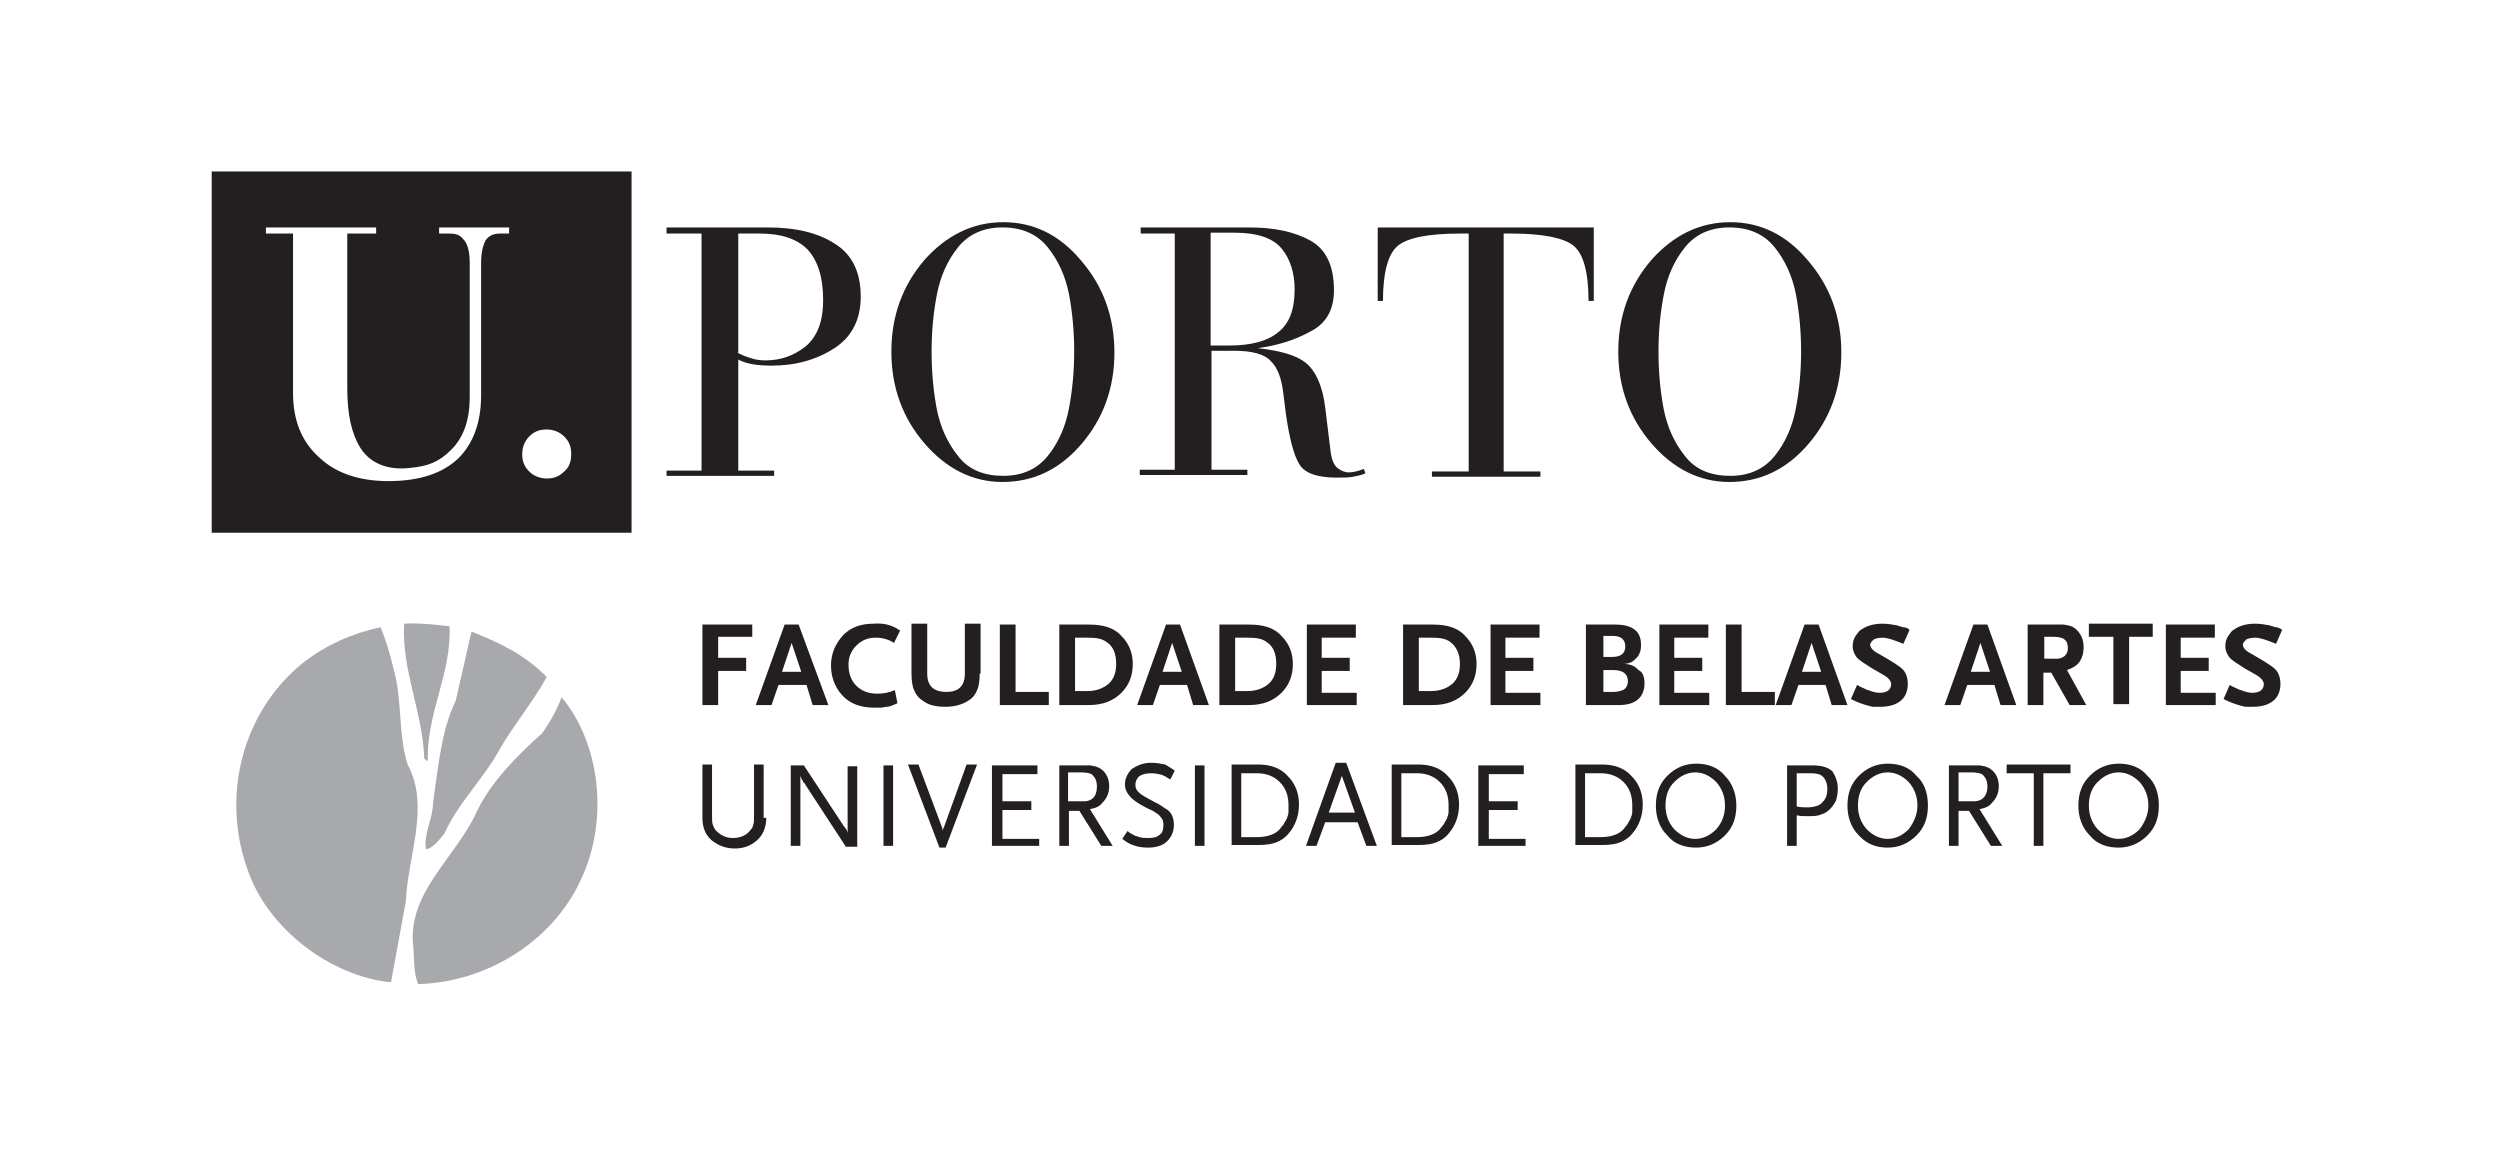 <?xml version="1.0" encoding="utf-8"?>
<!-- Generator: Adobe Illustrator 21.0.2, SVG Export Plug-In . SVG Version: 6.00 Build 0)  -->
<svg version="1.1" id="Layer_1" xmlns="http://www.w3.org/2000/svg" xmlns:xlink="http://www.w3.org/1999/xlink" x="0px" y="0px"
	 viewBox="0 0 285.8 133.5" style="enable-background:new 0 0 285.8 133.5;" xml:space="preserve">
<style type="text/css">
	.st0{fill:#A7A9AC;}
	.st1{fill-rule:evenodd;clip-rule:evenodd;fill:#231F20;}
	.st2{fill:#231F20;}
</style>
<path class="st0" d="M51.4,71.6c0.2,5.5-2.6,9.8-2.5,15.3L48.8,87l-0.3-0.3c-0.2-5.4-2.6-10.1-2.3-15.4C48,71.2,49.7,71.4,51.4,71.6
	"/>
<path class="st0" d="M45,76.5c1,3.4,0.5,7.5,1.6,10.9c2.6,4.8,0,10.5-0.2,15.6l-1.7,9.3c-6.9-0.7-14.1-6.1-16.4-12.9
	c-3-8.3-0.7-17.9,6.3-23.6c2.7-2.1,5.7-3.4,8.9-4.1C44.1,73.1,44.6,74.8,45,76.5"/>
<path class="st0" d="M62.5,77.4c-1.6,2.9-3.8,5.5-5.4,8.3c-1.8,3.3-4.8,6.2-6.3,9.6c-0.6,0.7-1.2,1.6-2.1,1.8
	c-0.3-1.8,0.8-3.5,0.8-5.3c0.6-4,0.9-8.2,2.6-11.7l1.8-7.9C56.9,73.4,60,74.8,62.5,77.4"/>
<path class="st0" d="M66.7,99.9c-3.1,7.5-10.9,12.4-18.9,12.6c-0.6-1.4-0.4-3.2-0.6-4.7c-0.4-6,5-9.9,7.3-15c1.6-3.4,4.7-6.5,7.5-9
	c0.9-1.3,1.7-2.7,2.2-4.1C68.6,85,69.5,93.4,66.7,99.9"/>
<path class="st1" d="M84.3,40.3c0.3,0.2,0.8,0.4,1.4,0.6c0.6,0.2,1.1,0.3,1.8,0.3c1.7,0,3.2-0.5,4.6-1.6c1.3-1.1,2-2.8,2-5.3
	c0-2.6-0.6-4.5-1.8-5.8c-1.2-1.2-3-1.8-5.4-1.8h-2.5V40.3 M80.2,26.7h-4V26h11.5c3.3,0,5.8,0.6,7.8,1.9c1.9,1.2,2.9,3.2,2.9,6
	c0,2.6-1,4.6-3,5.9c-2,1.3-4.4,2-7.2,2c-1.6,0-2.9-0.2-3.8-0.7v12.7h4.1v0.6H76.2v-0.6h4V26.7z"/>
<path class="st1" d="M114.7,54.4c2.2,0,3.9-0.8,5.1-2.3c1.2-1.5,2-3.3,2.4-5.4c0.4-2.1,0.6-4.3,0.6-6.5c0-2.3-0.2-4.5-0.6-6.6
	c-0.4-2-1.2-3.8-2.4-5.3c-1.2-1.5-2.9-2.3-5.2-2.3c-2.2,0-3.9,0.8-5.1,2.3c-1.2,1.5-2,3.3-2.4,5.4c-0.4,2.1-0.6,4.2-0.6,6.5
	c0,2.3,0.2,4.5,0.6,6.6c0.4,2,1.2,3.8,2.4,5.3C110.7,53.7,112.5,54.4,114.7,54.4 M114.7,25.4c3.4,0,6.4,1.4,8.9,4.4
	c2.5,2.9,3.8,6.4,3.8,10.5c0,4.1-1.3,7.6-3.8,10.5c-2.5,2.9-5.5,4.3-9,4.3c-3.4,0-6.4-1.5-8.9-4.4c-2.5-2.9-3.8-6.4-3.8-10.5
	c0-4.1,1.3-7.6,3.8-10.5C108.2,26.9,111.2,25.4,114.7,25.4z"/>
<path class="st1" d="M138.5,39.5h2c2.5,0,4.4-0.5,5.6-1.5c1.3-1,1.9-2.6,1.9-4.9c0-1.9-0.5-3.5-1.5-4.7c-1-1.2-2.8-1.8-5.4-1.8h-2.7
	V39.5 M134.4,26.7h-4V26h12.4c2.9,0,5.2,0.5,7,1.5c1.8,1,2.7,2.9,2.7,5.7c0,2.2-0.9,3.8-2.7,4.7c-1.8,1-3.8,1.6-6,1.9
	c2.6,0.3,4.4,0.8,5.5,1.7c1.1,0.9,1.9,2.6,2.2,5.1l0.6,4.9c0.1,1,0.4,1.7,0.8,2c0.4,0.3,0.8,0.5,1.3,0.5c0.4,0,1-0.1,1.7-0.4
	l0.2,0.5c-0.4,0.2-0.9,0.3-1.4,0.4c-0.5,0.1-1.1,0.1-1.9,0.1c-2.2,0-3.7-0.5-4.3-1.6c-0.6-1-1.1-2.9-1.5-5.7l-0.3-2.4
	c-0.2-1.6-0.6-2.8-1.4-3.6c-0.7-0.8-2.1-1.2-4.2-1.2h-2.6v13.6h4.1v0.6h-12.3v-0.6h4V26.7z"/>
<path class="st2" d="M167.7,26.7h-0.8c-3.7,0-6,0.5-7.1,1.4c-1.1,0.9-1.7,3-1.7,6.3h-0.6V26h24.7v8.4h-0.6c0-3.3-0.6-5.4-1.7-6.3
	c-1.1-0.9-3.5-1.4-7.1-1.4h-0.9v27.2h4.2v0.6h-12.4v-0.6h4.2V26.7"/>
<path class="st1" d="M197.8,54.4c2.2,0,3.9-0.8,5.1-2.3c1.2-1.5,2-3.3,2.4-5.4c0.4-2.1,0.6-4.3,0.6-6.5c0-2.3-0.2-4.5-0.6-6.6
	c-0.4-2-1.2-3.8-2.4-5.3c-1.2-1.5-2.9-2.3-5.2-2.3c-2.2,0-3.9,0.8-5.1,2.3c-1.2,1.5-2,3.3-2.4,5.4c-0.4,2.1-0.6,4.2-0.6,6.5
	c0,2.3,0.2,4.5,0.6,6.6c0.4,2,1.2,3.8,2.4,5.3C193.8,53.7,195.6,54.4,197.8,54.4 M197.8,25.4c3.4,0,6.4,1.4,8.9,4.4
	c2.5,2.9,3.8,6.4,3.8,10.5c0,4.1-1.3,7.6-3.8,10.5c-2.5,2.9-5.5,4.3-9,4.3c-3.4,0-6.4-1.5-8.9-4.4c-2.5-2.9-3.8-6.4-3.8-10.5
	c0-4.1,1.3-7.6,3.8-10.5C191.3,26.9,194.3,25.4,197.8,25.4z"/>
<path class="st2" d="M24.2,19.6v41.3h48V19.6H24.2z M58.1,26.7h-1c-0.7,0-1.3,0.3-1.6,0.8c-0.3,0.6-0.5,1.4-0.5,2.6v15.1
	c0,3.1-0.9,5.5-2.6,7.2c-1.8,1.7-4.4,2.6-8,2.6c-3.3,0-6-0.9-7.9-2.7c-2-1.8-3-4.2-3-7.4V26.7h-3.1V26H43v0.7h-3.3v17.7
	c0,3,0.5,5.2,1.5,6.8c1,1.6,2.9,2.6,5.6,2.3c2.2-0.2,3.4-0.7,4.8-2.1c1.4-1.4,2.1-3.4,2.1-6V30.1c0-1.2-0.2-2.1-0.6-2.6
	c-0.4-0.5-0.7-0.8-1.7-0.8h-1.2V26h8V26.7z M64.5,53.9c-0.6,0.6-1.2,0.8-2,0.8c-0.8,0-1.5-0.3-2-0.8c-0.6-0.6-0.8-1.2-0.8-2
	c0-0.8,0.3-1.5,0.8-2c0.6-0.6,1.2-0.8,2-0.8c0.8,0,1.5,0.3,2,0.8c0.6,0.6,0.8,1.2,0.8,2C65.3,52.7,65.1,53.4,64.5,53.9z"/>
<path class="st2" d="M102.9,72.1l-0.7,1.4c-0.6-0.4-1.3-0.6-2.1-0.6c-0.9,0-1.6,0.3-2.2,0.9c-0.6,0.6-0.9,1.3-0.9,2.2
	c0,1,0.3,1.8,0.9,2.4c0.6,0.6,1.4,0.9,2.4,0.9c0.6,0,1.3-0.1,2-0.4l0.3,1.5c-0.5,0.2-0.9,0.4-1.2,0.4c-0.2,0-0.5,0.1-0.7,0.1
	c-0.2,0-0.5,0-0.8,0c-1.4,0-2.5-0.4-3.3-1.1c-1-0.9-1.6-2.2-1.6-3.7c0-1.4,0.5-2.5,1.4-3.5c0.9-0.9,2-1.3,3.5-1.3
	C101.1,71.2,102.1,71.5,102.9,72.1z M112,77c0,0.8-0.1,1.5-0.3,1.9c-0.2,0.5-0.5,0.9-1,1.2c-0.6,0.4-1.5,0.7-2.6,0.7
	c-1.1,0-2-0.2-2.6-0.7c-0.5-0.3-0.8-0.7-1-1.2c-0.2-0.4-0.3-1.1-0.3-2v-5.6h1.8v5.7c0,1.4,0.7,2.1,2.2,2.1c1.4,0,2.1-0.7,2.1-2.1
	v-5.7h1.8V77z M218.3,72l-0.7,1.6c-1-0.4-1.8-0.7-2.4-0.7c-0.4,0-0.8,0.1-1,0.2c-0.2,0.2-0.4,0.4-0.4,0.6c0,0.3,0.3,0.7,0.9,1
	c1.4,0.8,2.4,1.4,2.8,1.8c0.4,0.4,0.6,1,0.6,1.7c0,0.8-0.3,1.5-0.8,1.9c-0.6,0.5-1.4,0.7-2.4,0.7c-0.1,0-0.3,0-0.4,0
	c-0.1,0-0.3,0-0.4,0c-0.5-0.1-1.2-0.3-1.9-0.6c-0.1,0-0.1-0.1-0.2-0.1c-0.1,0-0.2-0.1-0.4-0.2l0.7-1.6c0.3,0.2,0.6,0.3,0.8,0.4
	c0.2,0.1,0.4,0.2,0.5,0.2c0.5,0.2,0.9,0.3,1.3,0.3s0.8-0.1,1-0.3c0.2-0.2,0.3-0.4,0.3-0.7c0-0.3-0.3-0.7-0.8-1l-1.4-0.8
	c-0.8-0.5-1.4-0.9-1.7-1.2c-0.3-0.4-0.5-0.8-0.5-1.3c0-0.5,0.1-0.9,0.4-1.3c0.1-0.1,0.2-0.3,0.3-0.4c0.1-0.1,0.2-0.2,0.4-0.3
	c0.6-0.4,1.4-0.6,2.3-0.6c0.6,0,1.2,0.1,1.7,0.2c0.2,0.1,0.4,0.1,0.6,0.2C217.8,71.7,218.1,71.8,218.3,72z M260.9,72l-0.7,1.6
	c-1-0.4-1.8-0.7-2.4-0.7c-0.4,0-0.8,0.1-1,0.2c-0.2,0.2-0.4,0.4-0.4,0.6c0,0.3,0.3,0.7,0.9,1c1.4,0.8,2.4,1.4,2.8,1.8
	c0.4,0.4,0.6,1,0.6,1.7c0,0.8-0.3,1.5-0.8,1.9c-0.6,0.5-1.4,0.7-2.4,0.7c-0.1,0-0.3,0-0.4,0c-0.1,0-0.3,0-0.4,0
	c-0.5-0.1-1.2-0.3-1.9-0.6c-0.1,0-0.1-0.1-0.2-0.1c-0.1,0-0.2-0.1-0.4-0.2l0.7-1.6c0.3,0.2,0.6,0.3,0.8,0.4c0.2,0.1,0.4,0.2,0.5,0.2
	c0.5,0.2,0.9,0.3,1.3,0.3c0.4,0,0.8-0.1,1-0.3c0.2-0.2,0.3-0.4,0.3-0.7c0-0.3-0.3-0.7-0.8-1l-1.4-0.8c-0.8-0.5-1.4-0.9-1.7-1.2
	c-0.3-0.4-0.5-0.8-0.5-1.3c0-0.5,0.1-0.9,0.4-1.3c0.1-0.1,0.2-0.3,0.3-0.4c0.1-0.1,0.2-0.2,0.4-0.3c0.6-0.4,1.4-0.6,2.3-0.6
	c0.6,0,1.2,0.1,1.7,0.2c0.2,0.1,0.4,0.1,0.6,0.2C260.4,71.7,260.6,71.8,260.9,72z M86.1,72.8h-4v2.4h3.2v1.5h-3.2v3.9h-1.8v-9.2h5.7
	V72.8z M94.7,80.6h-1.8l-0.7-2.3H89l-0.8,2.3h-1.8l3.3-9.2h1.6L94.7,80.6z M119.8,80.6h-5.5v-9.2h1.8v7.7h3.8V80.6z M129.5,75.9
	c0,1.3-0.4,2.4-1.3,3.3c-0.9,0.9-2.1,1.4-3.7,1.4h-3.4v-9.2h3.4c1.7,0,2.9,0.4,3.7,1.3C129.1,73.6,129.5,74.7,129.5,75.9z
	 M138.2,80.6h-1.8l-0.7-2.3h-3.1l-0.8,2.3h-1.8l3.3-9.2h1.6L138.2,80.6z M147.8,75.9c0,1.3-0.4,2.4-1.3,3.3
	c-0.9,0.9-2.1,1.4-3.7,1.4h-3.4v-9.2h3.4c1.7,0,2.9,0.4,3.7,1.3C147.4,73.6,147.8,74.7,147.8,75.9z M155.2,80.6h-5.8v-9.2h5.6v1.5
	h-3.9v2.3h3.2v1.5h-3.2v2.5h4V80.6z M168.8,75.9c0,1.3-0.4,2.4-1.3,3.3c-0.9,0.9-2.1,1.4-3.7,1.4h-3.4v-9.2h3.4
	c1.7,0,2.9,0.4,3.7,1.3C168.4,73.6,168.8,74.7,168.8,75.9z M176.2,80.6h-5.8v-9.2h5.6v1.5h-3.9v2.3h3.2v1.5h-3.2v2.5h4V80.6z
	 M188,78.1c0,1.6-1,2.5-2.9,2.5h-3.8v-9.2h3.3c1.1,0,1.8,0.2,2.3,0.6c0.5,0.4,0.7,1,0.7,1.7c0,0.3,0,0.5-0.1,0.8
	c-0.1,0.3-0.2,0.5-0.4,0.7c-0.2,0.2-0.4,0.4-0.6,0.5c-0.3,0.1-0.5,0.2-0.9,0.2c0.7,0,1.3,0.2,1.7,0.7C187.8,76.8,188,77.4,188,78.1z
	 M195.5,80.6h-5.8v-9.2h5.6v1.5h-3.9v2.3h3.2v1.5h-3.2v2.5h4V80.6z M202.8,80.6h-5.5v-9.2h1.8v7.7h3.8V80.6z M211.2,80.6h-1.8
	l-0.7-2.3h-3.1l-0.8,2.3H203l3.3-9.2h1.6L211.2,80.6z M230.5,80.6h-1.8l-0.7-2.3h-3.1l-0.8,2.3h-1.8l3.3-9.2h1.6L230.5,80.6z
	 M238.5,80.6h-1.9l-2.1-3.7h-0.9v3.7h-1.8v-9.2h3.1c0.3,0,0.6,0,0.9,0c0.3,0,0.5,0.1,0.7,0.1c0.2,0.1,0.4,0.1,0.5,0.2
	c0.2,0.1,0.3,0.2,0.4,0.3c0.5,0.5,0.8,1.1,0.8,2c0,0.7-0.2,1.3-0.5,1.7c-0.3,0.4-0.8,0.7-1.4,0.9L238.5,80.6z M246.2,72.8h-2.8v7.7
	h-1.8v-7.7h-2.8v-1.5h7.3V72.8z M253.4,80.6h-5.8v-9.2h5.6v1.5h-3.9v2.3h3.2v1.5h-3.2v2.5h4V80.6z M186.1,77.9
	c0-0.9-0.6-1.3-1.7-1.3h-1.1v2.5h1.1c0.5,0,0.8-0.1,1.1-0.2C185.8,78.8,186.1,78.4,186.1,77.9z M127.6,75.9c0-1.1-0.3-2-1.1-2.5
	c-0.5-0.4-1.2-0.5-2.2-0.5h-1.4V79h1.4c1,0,1.8-0.3,2.4-0.8C127.3,77.7,127.6,76.9,127.6,75.9z M145.9,75.9c0-1.1-0.3-2-1.1-2.5
	c-0.5-0.4-1.2-0.5-2.2-0.5h-1.4V79h1.4c1,0,1.8-0.3,2.4-0.8C145.6,77.7,145.9,76.9,145.9,75.9z M166.9,75.9c0-1.1-0.4-2-1.1-2.5
	c-0.5-0.4-1.2-0.5-2.2-0.5h-1.4V79h1.4c1,0,1.8-0.3,2.4-0.8C166.6,77.7,166.9,76.9,166.9,75.9z M91.6,76.8l-1.1-3.3l-1.1,3.3H91.6z
	 M135.1,76.8l-1.1-3.3l-1.1,3.3H135.1z M208.2,76.8l-1.1-3.3l-1.1,3.3H208.2z M227.5,76.8l-1.1-3.3l-1.1,3.3H227.5z M236.4,74.1
	c0-0.4-0.1-0.8-0.4-1c-0.2-0.2-0.7-0.3-1.2-0.3h-1.1v2.5h1.1C235.8,75.4,236.4,74.9,236.4,74.1z M185.8,73.9c0-0.8-0.5-1.2-1.4-1.2
	h-1.1v2.4h1C185.3,75.1,185.8,74.7,185.8,73.9z"/>
<path class="st2" d="M87.6,93.5c0,1.1-0.4,2-1.1,2.6c-0.7,0.6-1.5,0.9-2.5,0.9c-1,0-1.8-0.3-2.6-0.9c-0.7-0.6-1.1-1.4-1.1-2.6v-6.1
	h1.1v5.7c0,0.6,0,1,0.1,1.2c0.1,0.3,0.2,0.5,0.4,0.7c0.5,0.5,1.1,0.8,1.9,0.8c0.8,0,1.5-0.3,1.9-0.8c0.2-0.2,0.4-0.5,0.4-0.7
	c0.1-0.2,0.1-0.6,0.1-1.2v-5.7h1.1V93.5z M111.7,87.4l-3.6,9.5h-0.7l-3.6-9.5h1.2l2.7,7.2c0,0.1,0.1,0.3,0.1,0.4
	c0-0.1,0-0.3,0.1-0.4l2.6-7.2H111.7z M134.3,88.1l-0.5,1c-0.2-0.1-0.4-0.2-0.5-0.3c-0.2-0.1-0.3-0.1-0.4-0.2
	c-0.4-0.1-0.8-0.2-1.3-0.2c-0.5,0-1,0.1-1.3,0.3c-0.3,0.2-0.5,0.6-0.5,1c0,0.4,0.1,0.6,0.4,0.9c0.3,0.3,0.9,0.6,1.8,1.1
	c0.7,0.3,1.1,0.7,1.5,0.9c0.5,0.4,0.7,1,0.7,1.7c0,0.8-0.3,1.4-0.8,1.9c-0.5,0.5-1.3,0.7-2.2,0.7c-0.6,0-1.2-0.1-1.7-0.3
	c-0.3-0.1-0.7-0.3-1.2-0.7l0.6-0.9c0.2,0.2,0.4,0.3,0.6,0.4c0.2,0.1,0.3,0.2,0.5,0.2c0.4,0.2,0.9,0.2,1.3,0.2c0.6,0,1-0.1,1.3-0.4
	c0.3-0.2,0.4-0.6,0.4-1c0-0.3,0-0.5-0.1-0.7c-0.2-0.3-0.4-0.6-0.8-0.8c-0.1-0.1-0.3-0.2-0.5-0.3c-0.3-0.1-0.6-0.3-1-0.5
	c-1.3-0.7-2-1.5-2-2.4c0-0.7,0.3-1.3,0.8-1.8c0.6-0.4,1.3-0.7,2.2-0.7c0.6,0,1.1,0.1,1.6,0.2C133.5,87.6,133.9,87.8,134.3,88.1z
	 M198.5,92.1c0,1.4-0.4,2.5-1.3,3.4c-0.9,0.9-2,1.4-3.3,1.4c-1.3,0-2.5-0.4-3.3-1.4c-0.9-0.9-1.3-2.1-1.3-3.4c0-1.4,0.4-2.5,1.3-3.4
	c0.9-0.9,2-1.4,3.3-1.4c1.3,0,2.5,0.4,3.3,1.4C198,89.5,198.5,90.7,198.5,92.1z M220.4,92.1c0,1.4-0.4,2.5-1.3,3.4
	c-0.9,0.9-2,1.4-3.3,1.4c-1.3,0-2.4-0.4-3.3-1.4c-0.9-0.9-1.3-2.1-1.3-3.4c0-1.4,0.4-2.5,1.3-3.4c0.9-0.9,2-1.4,3.3-1.4
	c1.3,0,2.5,0.4,3.3,1.4C220,89.5,220.4,90.7,220.4,92.1z M246.8,92.1c0,1.4-0.4,2.5-1.3,3.4c-0.9,0.9-2,1.4-3.3,1.4
	c-1.3,0-2.5-0.4-3.3-1.4c-0.9-0.9-1.3-2.1-1.3-3.4c0-1.4,0.4-2.5,1.3-3.4c0.9-0.9,2-1.4,3.3-1.4c1.3,0,2.5,0.4,3.3,1.4
	C246.4,89.5,246.8,90.7,246.8,92.1z M98,96.8h-1.3L92,89.6c0,0,0-0.1-0.1-0.1c0,0-0.1-0.1-0.1-0.2c-0.1-0.1-0.2-0.3-0.3-0.6v8h-1.1
	v-9.2h1.5l4.6,7c0,0,0.1,0.1,0.1,0.1c0,0,0,0.1,0.1,0.1c0,0,0,0.1,0.1,0.2c0,0.1,0.1,0.2,0.1,0.3c0,0,0,0,0,0.1c0,0,0,0,0,0.1v-7.8
	H98V96.8z M102.2,96.7H101v-9.2h1.1V96.7z M118.7,96.7h-5.3v-9.2h5.2v1h-4v3.1h3.3v1h-3.3v3.3h4.2V96.7z M127.2,96.7h-1.3l-2.5-4
	h-1.2v4h-1.1v-9.2h2.8c0.3,0,0.5,0,0.7,0c0.2,0,0.4,0.1,0.6,0.1c0.2,0.1,0.3,0.1,0.5,0.2c0.1,0.1,0.3,0.2,0.4,0.3
	c0.5,0.5,0.7,1.1,0.7,1.8c0,0.8-0.3,1.4-0.8,1.9c-0.3,0.4-0.8,0.6-1.4,0.7L127.2,96.7z M137.7,96.7h-1.1v-9.2h1.1V96.7z M148.5,92
	c0,1.2-0.4,2.4-1.2,3.3c-0.4,0.5-0.9,0.8-1.4,1c-0.5,0.2-1.2,0.3-2,0.3h-3.1v-9.2h3.1c1.3,0,2.5,0.4,3.3,1.3
	C148.1,89.6,148.5,90.7,148.5,92z M157.4,96.7h-1.2l-1-2.7h-3.7l-1,2.7h-1.2l3.4-9.5h1.2L157.4,96.7z M166.8,92
	c0,1.2-0.4,2.4-1.2,3.3c-0.4,0.5-0.9,0.8-1.4,1c-0.5,0.2-1.2,0.3-2,0.3h-3.1v-9.2h3.1c1.3,0,2.5,0.4,3.3,1.3
	C166.4,89.6,166.8,90.7,166.8,92z M174.3,96.7H169v-9.2h5.2v1h-4v3.1h3.3v1h-3.3v3.3h4.2V96.7z M187.8,92c0,1.2-0.4,2.4-1.2,3.3
	c-0.4,0.5-0.9,0.8-1.4,1c-0.5,0.2-1.2,0.3-2,0.3h-3.1v-9.2h3.1c1.3,0,2.5,0.4,3.3,1.3C187.4,89.6,187.8,90.7,187.8,92z M210.1,90.2
	c0,0.5-0.1,0.9-0.2,1.3c-0.2,0.4-0.4,0.7-0.7,1c-0.3,0.3-0.6,0.5-1,0.6c-0.4,0.2-0.9,0.2-1.4,0.2c-0.1,0-0.3,0-0.5,0
	c-0.2,0-0.5,0-0.9-0.1v3.5h-1.1v-9.2h2.9c1,0,1.8,0.2,2.3,0.7C209.8,88.7,210.1,89.3,210.1,90.2z M228.9,96.7h-1.3l-2.5-4h-1.2v4
	h-1.1v-9.2h2.8c0.3,0,0.5,0,0.7,0c0.2,0,0.4,0.1,0.6,0.1c0.2,0.1,0.3,0.1,0.5,0.2c0.1,0.1,0.3,0.2,0.4,0.3c0.5,0.5,0.7,1.1,0.7,1.8
	c0,0.8-0.3,1.4-0.8,1.9c-0.3,0.4-0.8,0.6-1.4,0.7L228.9,96.7z M236.7,88.4h-3.1v8.3h-1.1v-8.3h-3.1v-1h7.3V88.4z M197.2,92.1
	c0-1-0.3-1.9-1-2.7c-0.7-0.7-1.5-1.1-2.4-1.1c-0.9,0-1.7,0.4-2.4,1.1c-0.7,0.7-1,1.6-1,2.7c0,1,0.3,1.9,1,2.7
	c0.7,0.7,1.5,1.1,2.4,1.1c0.9,0,1.7-0.4,2.4-1.1C196.9,94,197.2,93.1,197.2,92.1z M219.2,92.1c0-1-0.3-1.9-1-2.7
	c-0.7-0.7-1.5-1.1-2.4-1.1c-0.9,0-1.7,0.4-2.4,1.1c-0.7,0.7-1,1.6-1,2.7c0,1,0.3,1.9,1,2.7c0.7,0.7,1.5,1.1,2.4,1.1
	c0.9,0,1.7-0.4,2.4-1.1C218.8,94,219.2,93.1,219.2,92.1z M245.6,92.1c0-1-0.3-1.9-1-2.7c-0.7-0.7-1.5-1.1-2.4-1.1
	c-0.9,0-1.7,0.4-2.4,1.1c-0.7,0.7-1,1.6-1,2.7c0,1,0.3,1.9,1,2.7c0.7,0.7,1.5,1.1,2.4,1.1s1.7-0.4,2.4-1.1
	C245.2,94,245.6,93.1,245.6,92.1z M147.3,92c0-1-0.3-1.9-1-2.6c-0.7-0.7-1.6-1-2.6-1h-1.8v7.3h1.8c1.1,0,2-0.3,2.5-0.8
	c0.2-0.2,0.3-0.4,0.5-0.6c0.1-0.2,0.3-0.5,0.4-0.7c0.1-0.3,0.2-0.5,0.2-0.8C147.3,92.5,147.3,92.3,147.3,92z M165.6,92
	c0-1-0.3-1.9-1-2.6c-0.7-0.7-1.6-1-2.6-1h-1.8v7.3h1.8c1.1,0,2-0.3,2.5-0.8c0.2-0.2,0.3-0.4,0.5-0.6c0.1-0.2,0.3-0.5,0.4-0.7
	c0.1-0.3,0.2-0.5,0.2-0.8C165.6,92.5,165.6,92.3,165.6,92z M186.6,92c0-1-0.3-1.9-1-2.6c-0.7-0.7-1.6-1-2.6-1h-1.8v7.3h1.8
	c1.1,0,2-0.3,2.5-0.8c0.2-0.2,0.3-0.4,0.5-0.6c0.1-0.2,0.3-0.5,0.4-0.7c0.1-0.3,0.2-0.5,0.2-0.8C186.6,92.5,186.6,92.3,186.6,92z
	 M154.9,92.9l-1.5-4.2l-1.5,4.2H154.9z M208.9,90.2c0-0.6-0.2-1.1-0.5-1.4c-0.3-0.3-0.7-0.4-1.4-0.4h-1.6v3.8
	c0.5,0.1,0.9,0.1,1.2,0.1c0.5,0,0.9-0.1,1.2-0.2c0.3-0.1,0.6-0.4,0.8-0.7C208.8,91.1,208.9,90.7,208.9,90.2z M125.4,89.9
	c0-0.6-0.2-1-0.5-1.3c-0.2-0.2-0.7-0.3-1.3-0.3h-1.5v3.3h1.5C124.8,91.7,125.4,91.1,125.4,89.9z M227.2,89.9c0-0.6-0.2-1-0.5-1.3
	c-0.2-0.2-0.7-0.3-1.3-0.3h-1.5v3.3h1.5C226.5,91.7,227.2,91.1,227.2,89.9z"/>
</svg>
